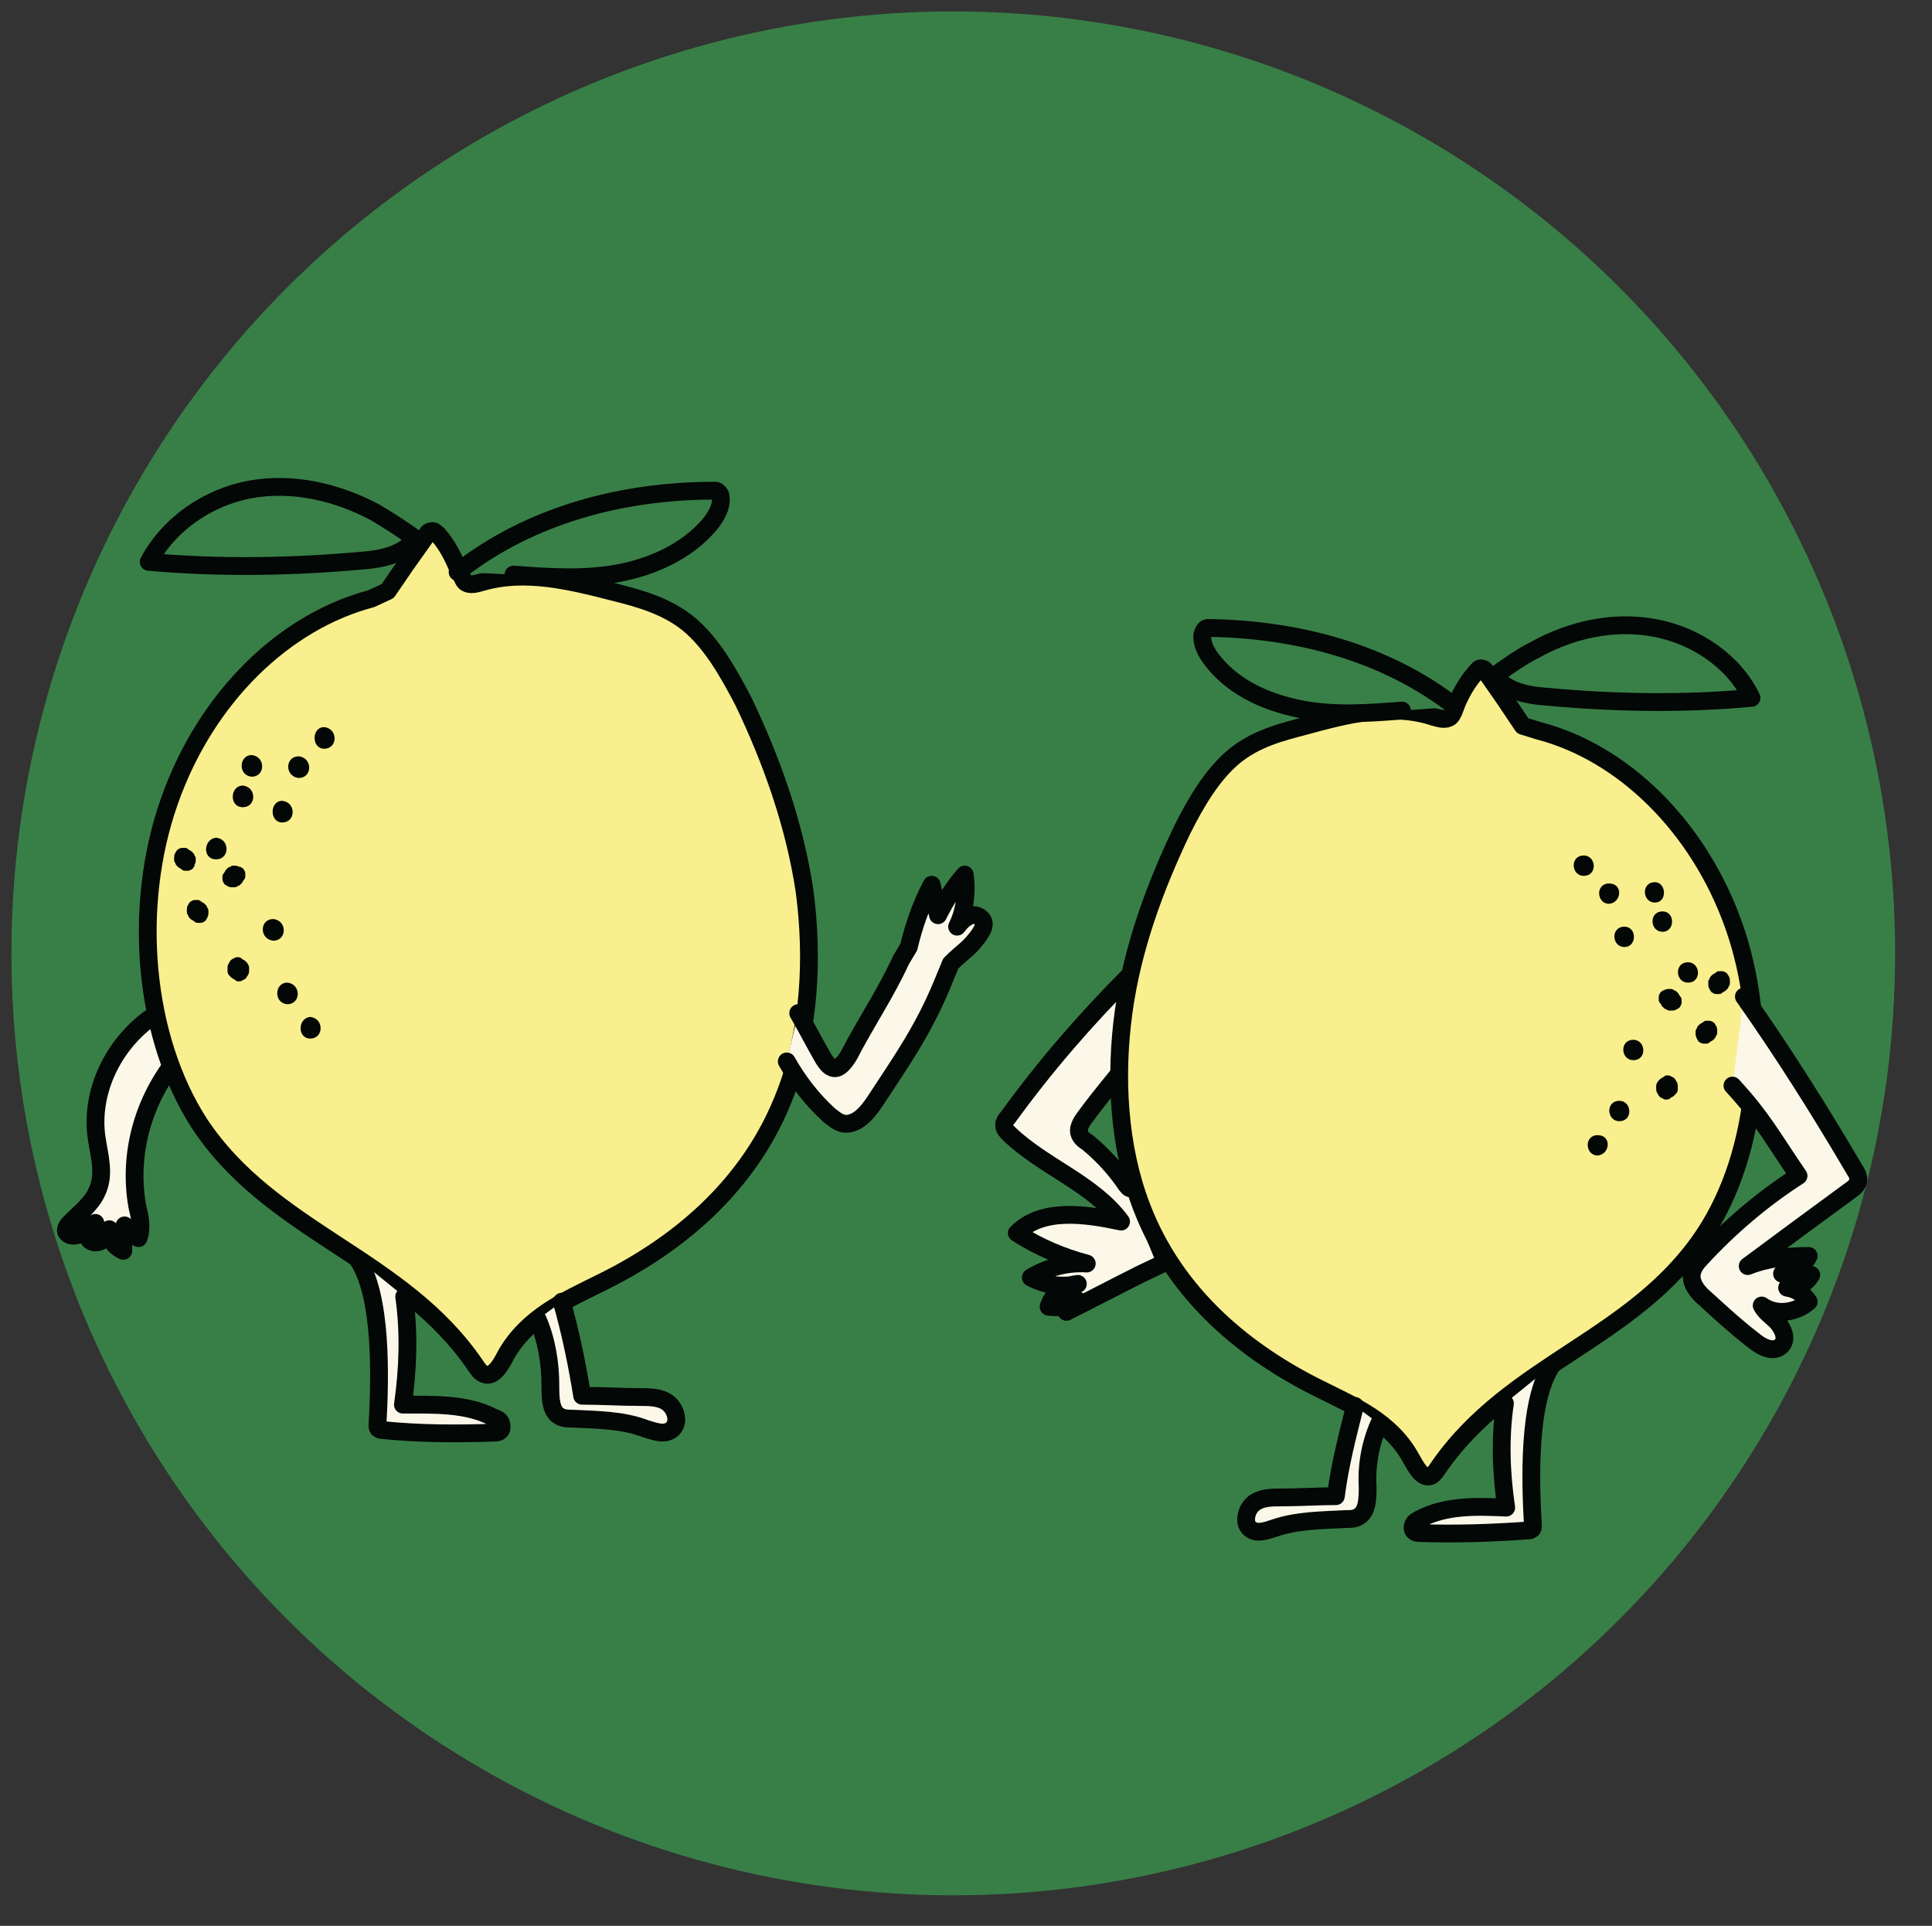 <?xml version="1.0" encoding="utf-8"?>
<!-- Generator: Adobe Illustrator 24.1.0, SVG Export Plug-In . SVG Version: 6.00 Build 0)  -->
<svg version="1.1" id="Calque_1" xmlns="http://www.w3.org/2000/svg" xmlns:xlink="http://www.w3.org/1999/xlink" x="0px" y="0px"
	 viewBox="0 0 152 151.5" style="enable-background:new 0 0 152 151.5;" xml:space="preserve">
<rect x="0" y="0" width="152" height="151.5" fill="#333333" stroke="none"/>
<style type="text/css">
	.st0{fill:#387F47;}
	.st1{fill:#FBF8E9;stroke:#030705;stroke-width:1.4;stroke-linecap:round;stroke-linejoin:round;stroke-miterlimit:10;}
	.st2{fill:#F9EF8E;stroke:#030705;stroke-width:1.4;stroke-linecap:round;stroke-linejoin:round;stroke-miterlimit:10;}
	.st3{fill:#397F48;stroke:#030705;stroke-width:1.4;stroke-linecap:round;stroke-linejoin:round;stroke-miterlimit:10;}
	.st4{fill:none;stroke:#030705;stroke-linecap:round;stroke-linejoin:round;stroke-miterlimit:10;}
	.st5{fill:#030705;}
	.st6{fill:none;stroke:#030705;stroke-width:1.4;stroke-linecap:round;stroke-linejoin:round;stroke-miterlimit:10;}
</style>
<circle class="st0" cx="75" cy="75" r="74.1"/>
<g>
	<path class="st1" d="M11.8,80.1c-3,2.2-4.7,5.9-4.2,9.4c0.2,1.4,0.7,2.9,0,4.3c-0.4,0.9-1.3,1.6-2,2.3c-0.2,0.2-0.5,0.5-0.4,0.8
		c0.2,0.4,0.8,0.4,1.2,0.1c0.4-0.2,0.7-0.6,1.1-0.8c-0.1,0.5-0.7,0.9-0.5,1.3c0.2,0.3,0.7,0.3,1,0.1c0.3-0.2,0.4-0.6,0.6-0.9
		c-0.1,0.7,0.4,1.4,1.1,1.7c0-0.7,0-1.3,0.1-2c0.2,0.4,0.6,0.8,1.1,1c0.3-0.8,0.1-1.7-0.1-2.5c-0.8-4.5,0.7-9.2,4-12.6"/>
	<path class="st2" d="M29.2,47.1c-6.8,1.8-13,7.7-15.9,16s-2,18.5,2.4,25.3c5.7,8.6,15.9,10.5,21.7,19c0.2,0.3,0.4,0.6,0.7,0.7
		c0.7,0.3,1.3-0.7,1.7-1.5c1.7-3,4.7-4.3,7.3-5.6c6-2.9,11.9-7.6,14.7-15c1.9-4.9,2.2-10.6,1.5-15.9c-0.8-5.3-2.6-10.3-4.8-14.9
		c-1.2-2.3-2.5-4.6-4.3-6.1c-1.7-1.4-3.8-2-5.8-2.5c-3.5-0.9-7.1-1.8-10.5-0.8c-0.4,0.1-0.9,0.3-1.3,0c-0.2-0.2-0.3-0.6-0.5-0.9
		c-0.4-1-0.9-2-1.6-2.8c-0.2-0.2-0.4-0.4-0.6-0.3c-0.2,0-0.3,0.2-0.4,0.4c-1.5,2.1-1.5,2.1-3,4.3L29.2,47.1z"/>
	<path class="st3" d="M36,45c5.7-4.5,13-6.4,20.2-6.4c0.1,0,0.2,0,0.3,0.1c0.1,0.1,0.2,0.2,0.2,0.4c0.1,0.8-0.4,1.6-0.9,2.2
		c-1.8,2.1-4.5,3.3-7.2,3.8c-2.7,0.5-5.5,0.3-8.2,0.1"/>
	<path class="st3" d="M33,42.6c-1.1-0.8-2.3-1.6-3.5-2.3c-3-1.6-6.5-2.4-9.8-1.8s-6.4,2.7-8,5.7c5.6,0.5,11.3,0.4,16.8-0.1
		c1.4-0.1,3-0.4,4-1.5"/>
	<path class="st4" d="M24.5,52.8"/>
	<path class="st4" d="M22.3,56.3"/>
	<path class="st4" d="M19.3,56"/>
	<g>
		<g>
			<path class="st5" d="M23.5,61.2c1.1,0,1.1-1.6,0-1.7C22.4,59.5,22.4,61.1,23.5,61.2L23.5,61.2z"/>
		</g>
	</g>
	<g>
		<g>
			<path class="st5" d="M19.8,61.1c1.1,0,1.1-1.6,0-1.7C18.8,59.4,18.7,61,19.8,61.1L19.8,61.1z"/>
		</g>
	</g>
	<g>
		<g>
			<path class="st5" d="M25.5,58.9c1.1,0,1.1-1.6,0-1.7C24.5,57.2,24.5,58.9,25.5,58.9L25.5,58.9z"/>
		</g>
	</g>
	<g>
		<g>
			<path class="st5" d="M22.2,64.7c1.1,0,1.1-1.6,0-1.7C21.2,63,21.2,64.7,22.2,64.7L22.2,64.7z"/>
		</g>
	</g>
	<g>
		<g>
			<path class="st5" d="M19.1,63.5c1.1,0,1.1-1.6,0-1.7C18.1,61.8,18,63.5,19.1,63.5L19.1,63.5z"/>
		</g>
	</g>
	<g>
		<g>
			<path class="st5" d="M15.4,67.7c0,0,0-0.1,0-0.1c0-0.1,0-0.2-0.1-0.3c0-0.1-0.1-0.2-0.2-0.3c-0.1-0.1-0.2-0.1-0.3-0.2
				c-0.1-0.1-0.2-0.1-0.3-0.1c-0.1,0-0.1,0-0.2,0c-0.1,0-0.3,0.1-0.4,0.2c0,0.1-0.1,0.1-0.1,0.2c-0.1,0.1-0.1,0.3-0.1,0.4
				c0,0,0,0.1,0,0.1c0,0.1,0,0.2,0.1,0.3c0,0.1,0.1,0.2,0.2,0.3c0.1,0.1,0.2,0.1,0.3,0.2c0.1,0.1,0.2,0.1,0.3,0.1c0.1,0,0.1,0,0.2,0
				c0.1,0,0.3-0.1,0.4-0.2c0-0.1,0.1-0.1,0.1-0.2C15.3,68,15.4,67.9,15.4,67.7L15.4,67.7z"/>
		</g>
	</g>
	<g>
		<g>
			<path class="st5" d="M16.4,71.8c0,0,0-0.1,0-0.1c0-0.1,0-0.2-0.1-0.3c0-0.1-0.1-0.2-0.2-0.3c-0.1-0.1-0.2-0.1-0.3-0.2
				c-0.1-0.1-0.2-0.1-0.3-0.1c-0.1,0-0.1,0-0.2,0c-0.1,0-0.3,0.1-0.4,0.2c0,0.1-0.1,0.1-0.1,0.2c-0.1,0.1-0.1,0.3-0.1,0.4
				c0,0,0,0.1,0,0.1c0,0.1,0,0.2,0.1,0.3c0,0.1,0.1,0.2,0.2,0.3c0.1,0.1,0.2,0.1,0.3,0.2c0.1,0.1,0.2,0.1,0.3,0.1c0.1,0,0.1,0,0.2,0
				c0.1,0,0.3-0.1,0.4-0.2c0-0.1,0.1-0.1,0.1-0.2C16.4,72,16.4,71.9,16.4,71.8L16.4,71.8z"/>
		</g>
	</g>
	<g>
		<g>
			<path class="st5" d="M18.5,68.1c0,0-0.1,0-0.1,0c-0.1,0-0.2,0-0.3,0.1c-0.1,0-0.2,0.1-0.3,0.2c-0.1,0.1-0.1,0.2-0.2,0.3
				c-0.1,0.1-0.1,0.2-0.1,0.3c0,0.1,0,0.1,0,0.2c0,0.1,0.1,0.3,0.2,0.4c0.1,0,0.1,0.1,0.2,0.1c0.1,0.1,0.3,0.1,0.4,0.1
				c0,0,0.1,0,0.1,0c0.1,0,0.2,0,0.3-0.1c0.1,0,0.2-0.1,0.3-0.2c0.1-0.1,0.1-0.2,0.2-0.3c0.1-0.1,0.1-0.2,0.1-0.3c0-0.1,0-0.1,0-0.2
				c0-0.1-0.1-0.3-0.2-0.4c-0.1,0-0.1-0.1-0.2-0.1C18.8,68.2,18.7,68.1,18.5,68.1L18.5,68.1z"/>
		</g>
	</g>
	<g>
		<g>
			<path class="st5" d="M17,67.6c1.1,0,1.1-1.6,0-1.7C16,66,15.9,67.6,17,67.6L17,67.6z"/>
		</g>
	</g>
	<g>
		<g>
			<path class="st5" d="M18.1,76.8c0,0,0.1,0.1,0.1,0.1c0.1,0.1,0.2,0.1,0.3,0.2c0.1,0.1,0.2,0.1,0.3,0.1c0.1,0,0.2,0,0.3-0.1
				c0.1,0,0.2-0.1,0.3-0.2c0-0.1,0.1-0.1,0.1-0.2c0.1-0.1,0.1-0.3,0.1-0.4c0-0.1,0-0.1,0-0.2c0-0.1-0.1-0.3-0.2-0.4
				c0,0-0.1-0.1-0.1-0.1c-0.1-0.1-0.2-0.1-0.3-0.2c-0.1-0.1-0.2-0.1-0.3-0.1c-0.1,0-0.2,0-0.3,0.1c-0.1,0-0.2,0.1-0.3,0.2
				c0,0.1-0.1,0.1-0.1,0.2c-0.1,0.1-0.1,0.3-0.1,0.4c0,0.1,0,0.1,0,0.2C17.9,76.6,18,76.7,18.1,76.8L18.1,76.8z"/>
		</g>
	</g>
	<g>
		<g>
			<path class="st5" d="M22.6,79c1.1,0,1.1-1.6,0-1.7C21.6,77.3,21.5,78.9,22.6,79L22.6,79z"/>
		</g>
	</g>
	<g>
		<g>
			<path class="st5" d="M24.4,81.7c1.1,0,1.1-1.6,0-1.7C23.4,80.1,23.4,81.7,24.4,81.7L24.4,81.7z"/>
		</g>
	</g>
	<g>
		<g>
			<path class="st5" d="M21.5,74c1.1,0,1.1-1.6,0-1.7C20.4,72.3,20.4,73.9,21.5,74L21.5,74z"/>
		</g>
	</g>
	<path class="st1" d="M28.1,99c2,2.9,1.8,9.5,1.6,13.1c0,0.1,0,0.3,0.1,0.3c0.1,0.1,0.2,0.1,0.3,0.1c2.9,0.3,5.9,0.3,8.8,0.2
		c0.1,0,0.3,0,0.4-0.1c0.2-0.1,0.2-0.4,0.1-0.7c-0.1-0.2-0.3-0.3-0.6-0.4c-2.1-1.1-4.7-1-7.1-1c0.4-2.8,0.5-5.7,0.1-8.5"/>
	<path class="st1" d="M42.3,103.8c0.7,1.6,1,3.4,1,5.2c0,0.9,0,2,0.7,2.4c0.3,0.2,0.7,0.2,1,0.2c2,0.1,4,0.1,5.8,0.8
		c0.7,0.2,1.4,0.5,2,0.1c0.7-0.5,0.4-1.6-0.2-2.1c-0.6-0.5-1.5-0.5-2.3-0.5c-1.5,0-3-0.1-4.5-0.1c-0.4-2.5-0.9-4.9-1.6-7.4"/>
	<path class="st1" d="M62.8,79.7c0.7,1.2,1.3,2.4,2,3.6c0.2,0.3,0.4,0.6,0.7,0.7c0.5,0.2,1-0.5,1.3-1c1.4-2.7,2.8-4.7,4.1-7.5l0.6-1
		c0.4-1.7,1-3.4,1.8-4.9c0.2,0.8,0.3,1.6,0.5,2.4c0.6-1.2,1.3-2.3,2.1-3.2c0.2,1.4,0,2.9-0.6,4.1c0.3-0.4,0.6-0.7,1.1-0.9
		c0.4-0.1,1,0.2,1,0.7c0,0.3-0.2,0.6-0.4,0.9c-0.8,1.1-1.2,1.2-2.2,2.2l-0.7,1.7c-1.5,3.6-3.2,6-5.3,9.2c-0.6,0.9-1.4,1.8-2.4,1.7
		c-0.5-0.1-0.8-0.4-1.2-0.7c-1.3-1.2-2.4-2.6-3.3-4.2"/>
</g>
<g>
	<path class="st1" d="M89,83.3c-1.2,1.5-2.4,2.9-3.5,4.4c-0.3,0.4-0.7,0.9-0.6,1.4c0.1,0.4,0.4,0.6,0.7,0.8c1.2,1,2.2,2.1,3,3.3
		c0.1,0.1,0.2,0.3,0.4,0.3c0.2,0,0.3-0.2,0.2-0.3l2.5,6.1l-1.9,0.9c-2,1-3.9,2-5.9,3c0.3-0.3,0.6-0.6,0.9-0.9
		c-0.7,0.5-1.5,0.6-2.3,0.5c0.3-1,1.2-1.7,2.3-1.8c-1.2,0.3-2.6,0.1-3.7-0.5c1.3-0.8,2.9-1.2,4.4-1.1c-1.9-0.5-3.8-1.3-5.5-2.4
		c2-2,5.4-1.5,8.2-0.9c-2.2-3-6.1-4.3-8.8-6.9c-0.2-0.2-0.4-0.4-0.4-0.7c0-0.2,0.1-0.4,0.3-0.6c2.9-4,6.1-7.7,9.6-11.2L89,83.3z"/>
	<g>
		<path class="st2" d="M121.1,57.5c6.5,1.7,12.5,7.4,15.3,15.3s2,17.8-2.3,24.3c-5.5,8.3-15.2,10.1-20.9,18.3
			c-0.2,0.3-0.4,0.6-0.6,0.7c-0.7,0.3-1.2-0.7-1.6-1.4c-1.6-2.9-4.5-4.1-7.1-5.4c-5.7-2.8-11.4-7.3-14.1-14.4
			c-1.8-4.7-2.1-10.2-1.4-15.3c0.7-5.1,2.5-9.9,4.6-14.3c1.1-2.2,2.4-4.4,4.1-5.8c1.7-1.4,3.7-1.9,5.6-2.4c3.3-0.9,6.8-1.8,10.1-0.7
			c0.4,0.1,0.9,0.3,1.3,0c0.2-0.2,0.3-0.5,0.4-0.8c0.4-1,0.9-1.9,1.6-2.7c0.2-0.2,0.3-0.4,0.5-0.3c0.2,0,0.3,0.2,0.4,0.4
			c1.4,2,1.4,2,2.8,4.1L121.1,57.5z"/>
		<path class="st3" d="M114.5,55.6c-5.5-4.3-12.5-6.1-19.4-6.2c-0.1,0-0.2,0-0.3,0.1c-0.1,0.1-0.1,0.2-0.2,0.4
			c-0.1,0.8,0.4,1.6,0.9,2.2c1.7,2.1,4.3,3.2,6.9,3.7c2.6,0.5,5.3,0.3,7.9,0.1"/>
		<path class="st3" d="M117.4,53.3c1.1-0.8,2.2-1.6,3.4-2.2c2.9-1.6,6.2-2.3,9.4-1.7c3.2,0.6,6.2,2.6,7.6,5.5
			c-5.4,0.5-10.8,0.4-16.2-0.1c-1.4-0.1-2.9-0.4-3.8-1.4"/>
		<path class="st6" d="M125.6,63"/>
		<path class="st6" d="M127.7,66.4"/>
		<path class="st6" d="M130.6,66.1"/>
		<g>
			<g>
				<path class="st5" d="M126.6,71.1c-1,0-1.1-1.6,0-1.6S127.6,71,126.6,71.1L126.6,71.1z"/>
			</g>
		</g>
		<g>
			<g>
				<path class="st5" d="M130.2,71c-1,0-1.1-1.6,0-1.6C131.1,69.4,131.2,71,130.2,71L130.2,71z"/>
			</g>
		</g>
		<g>
			<g>
				<path class="st5" d="M124.6,68.9c-1,0-1.1-1.6,0-1.6C125.6,67.3,125.7,68.9,124.6,68.9L124.6,68.9z"/>
			</g>
		</g>
		<g>
			<g>
				<path class="st5" d="M127.8,74.5c-1,0-1.1-1.6,0-1.6C128.8,72.9,128.8,74.5,127.8,74.5L127.8,74.5z"/>
			</g>
		</g>
		<g>
			<g>
				<path class="st5" d="M130.8,73.3c-1,0-1.1-1.6,0-1.6C131.8,71.7,131.8,73.3,130.8,73.3L130.8,73.3z"/>
			</g>
		</g>
		<g>
			<g>
				<path class="st5" d="M134.4,77.4c0,0,0-0.1,0-0.1c0-0.1,0-0.2,0.1-0.3c0-0.1,0.1-0.2,0.2-0.3c0.1-0.1,0.2-0.1,0.3-0.2
					c0.1-0.1,0.2-0.1,0.3-0.1c0.1,0,0.1,0,0.2,0c0.1,0,0.3,0.1,0.4,0.2c0,0.1,0.1,0.1,0.1,0.2c0.1,0.1,0.1,0.3,0.1,0.4
					c0,0,0,0.1,0,0.1c0,0.1,0,0.2-0.1,0.3c0,0.1-0.1,0.2-0.2,0.3c-0.1,0.1-0.2,0.1-0.3,0.2c-0.1,0.1-0.2,0.1-0.3,0.1
					c-0.1,0-0.1,0-0.2,0c-0.1,0-0.3-0.1-0.4-0.2c0-0.1-0.1-0.1-0.1-0.2C134.4,77.7,134.4,77.5,134.4,77.4L134.4,77.4z"/>
			</g>
		</g>
		<g>
			<g>
				<path class="st5" d="M133.4,81.3c0,0,0-0.1,0-0.1c0-0.1,0-0.2,0.1-0.3c0-0.1,0.1-0.2,0.2-0.3c0.1-0.1,0.2-0.1,0.3-0.2
					c0.1-0.1,0.2-0.1,0.3-0.1c0.1,0,0.1,0,0.2,0c0.1,0,0.3,0.1,0.4,0.2c0,0.1,0.1,0.1,0.1,0.2c0.1,0.1,0.1,0.3,0.1,0.4
					c0,0,0,0.1,0,0.1c0,0.1,0,0.2-0.1,0.3c0,0.1-0.1,0.2-0.2,0.3c-0.1,0.1-0.2,0.1-0.3,0.2c-0.1,0.1-0.2,0.1-0.3,0.1
					c-0.1,0-0.1,0-0.2,0c-0.1,0-0.3-0.1-0.4-0.2c0-0.1-0.1-0.1-0.1-0.2C133.4,81.5,133.4,81.4,133.4,81.3L133.4,81.3z"/>
			</g>
		</g>
		<g>
			<g>
				<path class="st5" d="M131.3,77.8c0,0,0.1,0,0.1,0c0.1,0,0.2,0,0.3,0.1c0.1,0,0.2,0.1,0.3,0.2c0.1,0.1,0.1,0.2,0.2,0.3
					c0.1,0.1,0.1,0.2,0.1,0.3c0,0.1,0,0.1,0,0.2c0,0.1-0.1,0.3-0.2,0.4c-0.1,0-0.1,0.1-0.2,0.1c-0.1,0.1-0.3,0.1-0.4,0.1
					c0,0-0.1,0-0.1,0c-0.1,0-0.2,0-0.3-0.1c-0.1,0-0.2-0.1-0.3-0.2c-0.1-0.1-0.1-0.2-0.2-0.3c-0.1-0.1-0.1-0.2-0.1-0.3
					c0-0.1,0-0.1,0-0.2c0-0.1,0.1-0.3,0.2-0.4c0.1,0,0.1-0.1,0.2-0.1C131.1,77.8,131.2,77.8,131.3,77.8L131.3,77.8z"/>
			</g>
		</g>
		<g>
			<g>
				<path class="st5" d="M132.8,77.3c-1,0-1.1-1.6,0-1.6C133.8,75.7,133.9,77.3,132.8,77.3L132.8,77.3z"/>
			</g>
		</g>
		<g>
			<g>
				<path class="st5" d="M131.8,86.1c0,0-0.1,0.1-0.1,0.1c-0.1,0.1-0.2,0.1-0.3,0.2c-0.1,0.1-0.2,0.1-0.3,0.1c-0.1,0-0.2,0-0.3-0.1
					c-0.1,0-0.2-0.1-0.3-0.2c0-0.1-0.1-0.1-0.1-0.2c-0.1-0.1-0.1-0.3-0.1-0.4c0-0.1,0-0.1,0-0.2c0-0.1,0.1-0.3,0.2-0.4
					c0,0,0.1-0.1,0.1-0.1c0.1-0.1,0.2-0.1,0.3-0.2c0.1-0.1,0.2-0.1,0.3-0.1c0.1,0,0.2,0,0.3,0.1c0.1,0,0.2,0.1,0.3,0.2
					c0,0.1,0.1,0.1,0.1,0.2c0.1,0.1,0.1,0.3,0.1,0.4c0,0.1,0,0.1,0,0.2C132,85.9,131.9,86,131.8,86.1L131.8,86.1z"/>
			</g>
		</g>
		<g>
			<g>
				<path class="st5" d="M127.4,88.2c-1,0-1.1-1.6,0-1.6C128.4,86.6,128.5,88.2,127.4,88.2L127.4,88.2z"/>
			</g>
		</g>
		<g>
			<g>
				<path class="st5" d="M125.7,90.9c-1,0-1.1-1.6,0-1.6S126.7,90.8,125.7,90.9L125.7,90.9z"/>
			</g>
		</g>
		<g>
			<g>
				<path class="st5" d="M128.5,83.4c-1,0-1.1-1.6,0-1.6C129.5,81.8,129.6,83.4,128.5,83.4L128.5,83.4z"/>
			</g>
		</g>
		<path class="st1" d="M122.1,107.4c-1.9,2.8-1.7,9.1-1.5,12.6c0,0.1,0,0.3-0.1,0.3c-0.1,0.1-0.2,0.1-0.3,0.1
			c-2.8,0.2-5.7,0.3-8.5,0.2c-0.1,0-0.3,0-0.4-0.1c-0.2-0.1-0.2-0.4-0.1-0.6c0.1-0.2,0.3-0.3,0.5-0.4c2.1-1.1,4.5-1,6.8-0.9
			c-0.4-2.7-0.5-5.5-0.1-8.2"/>
		<path class="st1" d="M108.5,112c-0.7,1.6-1,3.3-0.9,5c0,0.8,0,1.9-0.7,2.3c-0.3,0.2-0.6,0.2-1,0.2c-1.9,0.1-3.8,0.1-5.6,0.7
			c-0.6,0.2-1.4,0.5-1.9,0.1c-0.6-0.4-0.4-1.5,0.2-2c0.6-0.5,1.4-0.5,2.2-0.5c1.4,0,2.9-0.1,4.3-0.1c0.3-2.4,0.9-4.7,1.5-7.1"/>
	</g>
	<path class="st1" d="M136.3,85.4c2.4,2.6,3.2,4.2,5.2,7.1c-2.8,1.8-5.4,4-7.7,6.5c-0.3,0.3-0.6,0.7-0.7,1.2c-0.1,0.8,0.5,1.5,1.1,2
		c1.2,1.1,2.4,2.2,3.7,3.2c0.7,0.6,1.7,1.1,2.3,0.4c0.4-0.5,0.1-1.2-0.3-1.7c-0.4-0.5-1-0.8-1.3-1.4c1.1,0.8,2.7,0.6,3.7-0.3
		c-0.4-0.6-1-1-1.7-1.1c0.7,0.1,1.5-0.3,1.9-1c-0.7-0.4-1.5-0.4-2.3-0.1c0.9-0.1,1.7-0.6,2.1-1.4c-1.6,0-3.3,0.2-4.8,0.8
		c2.7-2,5.4-4,8-5.9c0.3-0.2,0.7-0.5,0.7-0.9c0-0.3-0.1-0.5-0.3-0.8c-2.7-4.6-5.6-9.2-8.7-13.6"/>
</g>
</svg>
